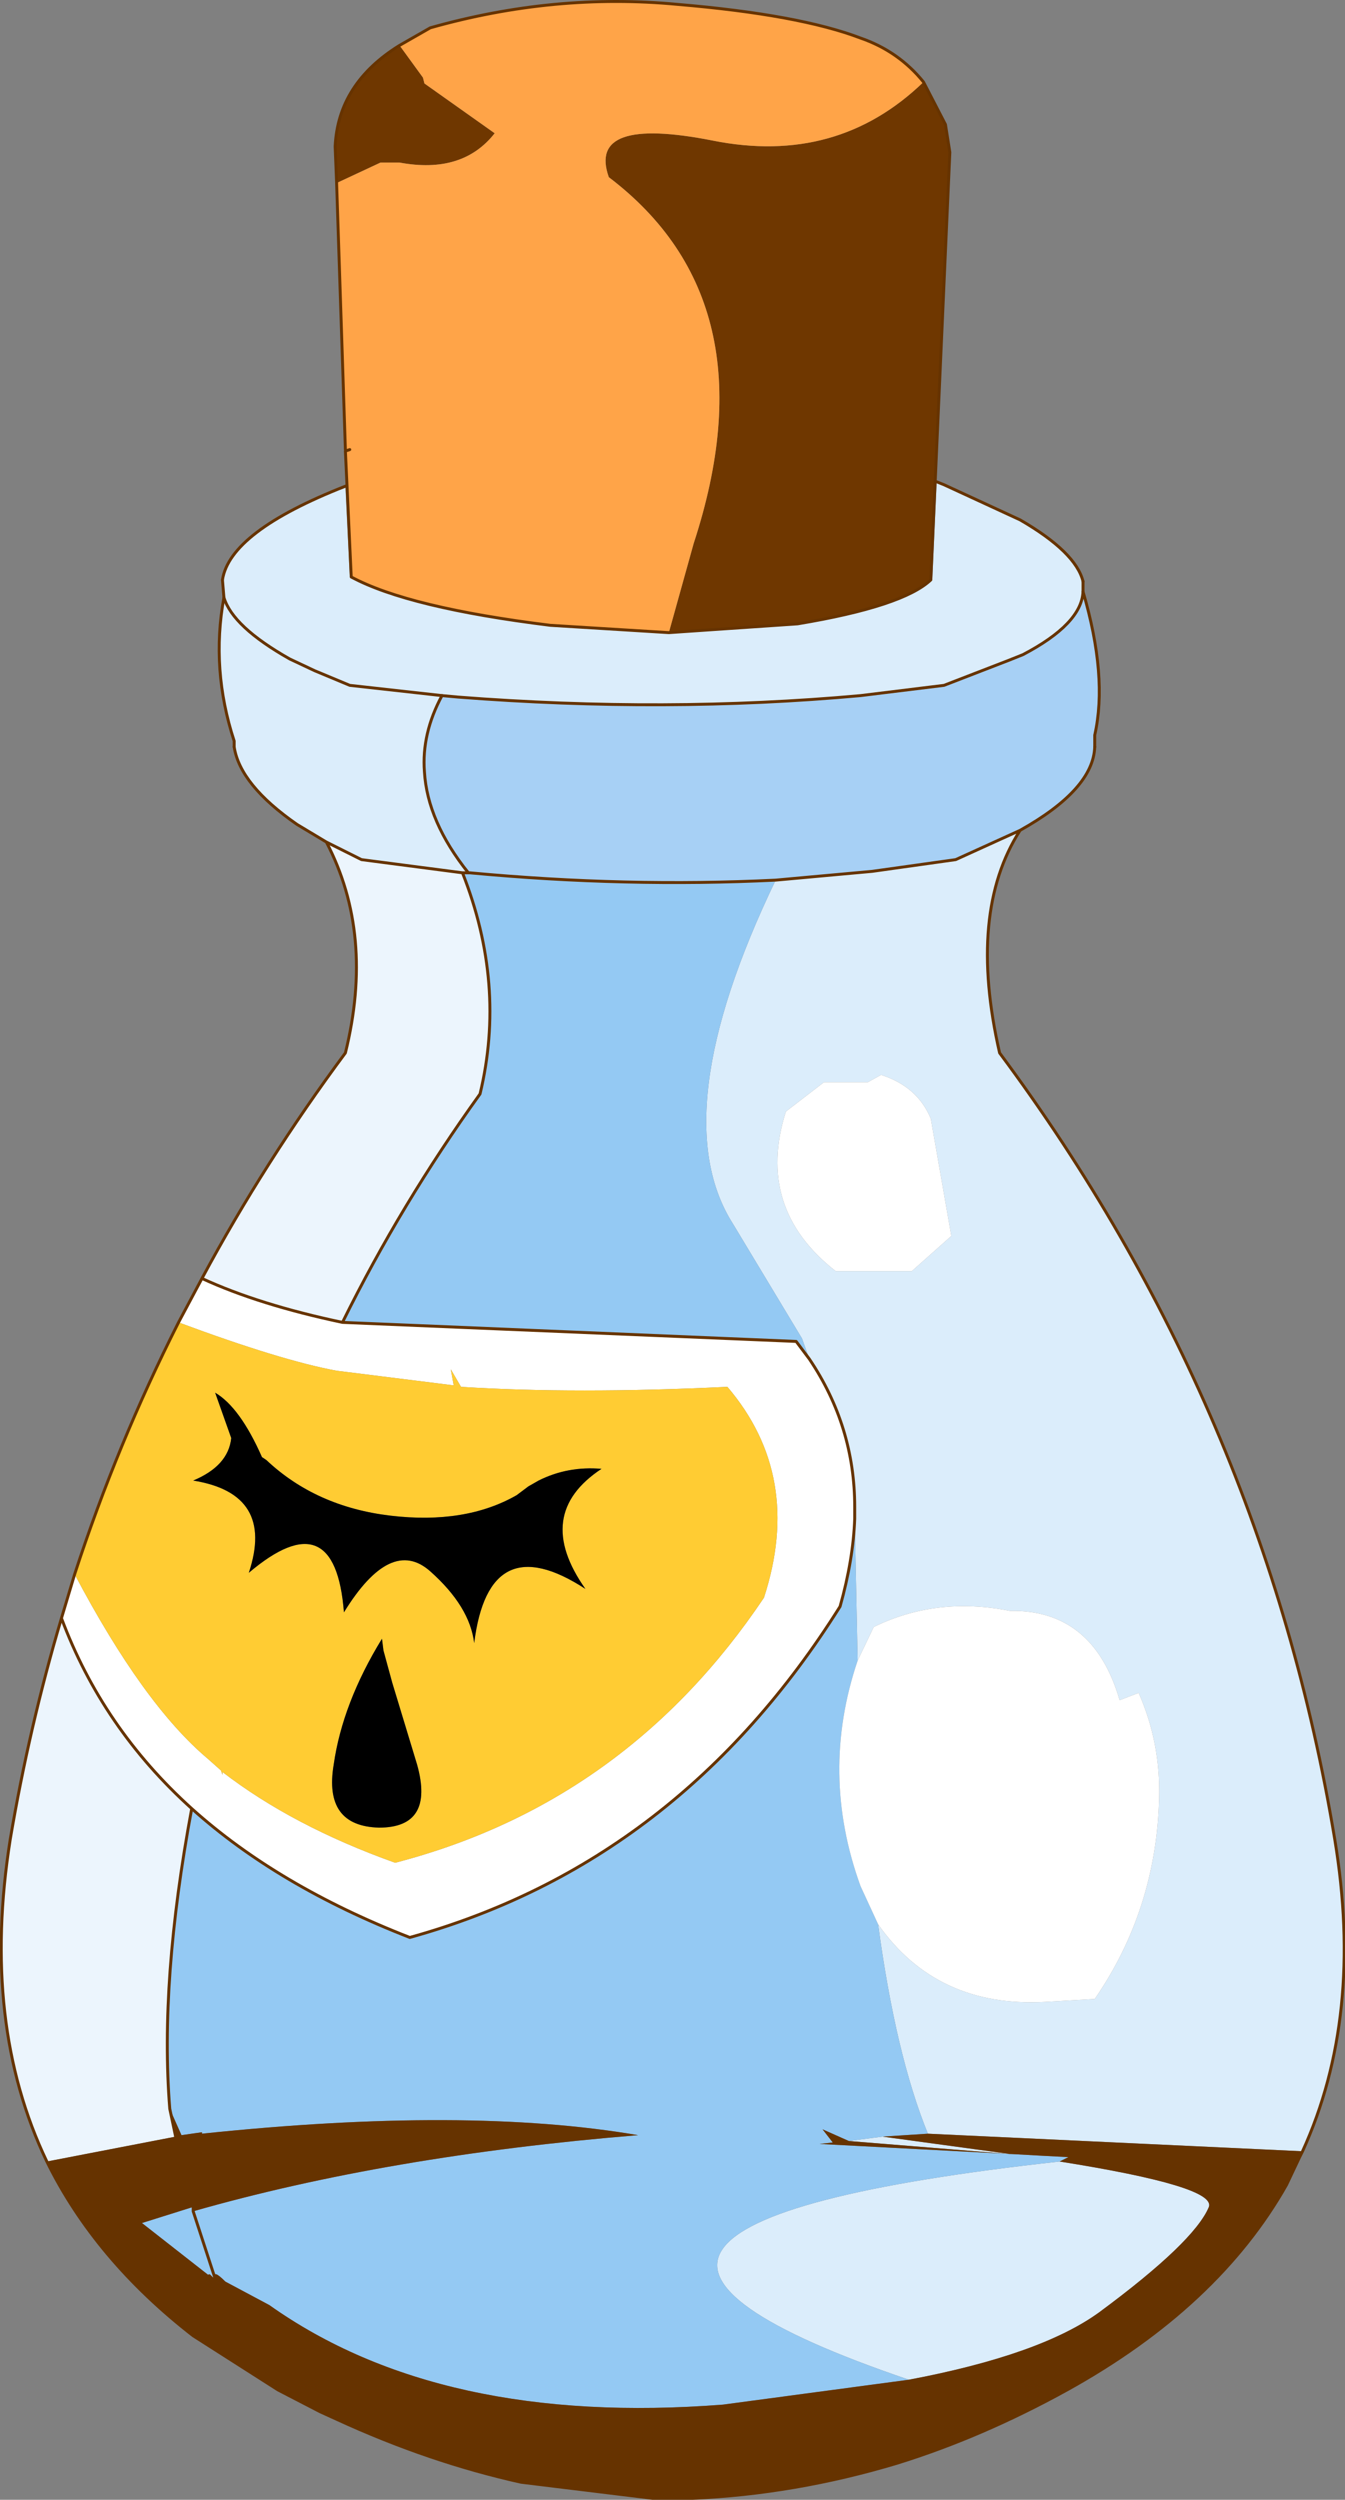 <?xml version="1.0" encoding="UTF-8" standalone="no"?>
<svg xmlns:xlink="http://www.w3.org/1999/xlink" height="85.35px" width="45.95px" xmlns="http://www.w3.org/2000/svg">
  <rect width="100%" height="100%" fill="#808080" stroke="none"/>
  <g transform="matrix(1.0, 0.0, 0.0, 1.0, 22.95, 42.65)">
    <path d="M14.05 -22.45 Q14.9 -19.55 14.45 -17.55 L14.45 -17.15 Q14.4 -15.7 11.9 -14.3 L9.7 -13.3 6.85 -12.9 3.55 -12.6 Q-1.55 -12.35 -6.9 -12.85 L-6.95 -12.85 Q-8.35 -14.6 -8.45 -16.3 -8.55 -17.6 -7.85 -18.9 L-7.3 -18.85 Q-0.2 -18.3 6.45 -18.9 L9.3 -19.25 11.5 -20.1 12.0 -20.3 Q14.0 -21.35 14.05 -22.45" fill="#a7d0f5" fill-rule="evenodd" stroke="none"/>
    <path d="M-0.1 -21.05 L4.3 -21.35 Q7.9 -21.95 8.85 -22.85 L8.9 -22.85 9.05 -26.2 9.3 -26.1 11.9 -24.9 Q13.8 -23.8 14.05 -22.8 L14.05 -22.45 Q14.0 -21.35 12.0 -20.3 L11.5 -20.1 9.3 -19.25 6.45 -18.9 Q-0.2 -18.3 -7.3 -18.85 L-7.85 -18.9 Q-8.55 -17.6 -8.45 -16.3 -8.35 -14.6 -6.95 -12.85 L-7.15 -12.85 -10.6 -13.3 -11.8 -13.9 -12.8 -14.5 Q-14.75 -15.85 -14.95 -17.15 L-14.95 -17.35 Q-15.75 -19.8 -15.3 -22.25 L-15.35 -22.85 Q-15.1 -24.5 -11.15 -26.05 L-11.0 -22.95 -10.95 -22.95 Q-9.0 -21.9 -4.15 -21.3 L-0.1 -21.05 M11.9 -14.3 Q10.1 -11.5 11.2 -6.7 20.2 5.4 22.65 20.15 23.65 26.2 21.55 30.8 L8.75 30.2 Q7.65 27.5 7.05 23.05 9.05 25.9 12.75 25.7 L14.45 25.6 Q16.55 22.55 16.65 18.75 16.7 16.85 15.95 15.15 L15.3 15.4 Q14.4 12.3 11.55 12.35 9.05 11.85 6.9 12.9 L6.35 14.05 6.25 9.2 6.25 9.0 6.25 8.8 Q6.25 6.05 4.7 3.75 L4.45 3.05 2.1 -0.85 Q-0.3 -4.6 3.55 -12.6 L6.85 -12.9 9.7 -13.3 11.9 -14.3 M8.85 -4.45 Q8.4 -5.55 7.15 -5.95 L6.7 -5.7 5.2 -5.7 3.9 -4.7 Q2.85 -1.4 5.6 0.75 L8.2 0.75 9.55 -0.45 8.85 -4.45 M13.25 31.15 Q18.6 32.0 18.35 32.7 17.85 33.9 14.6 36.3 12.6 37.75 8.1 38.6 -7.2 33.4 13.25 31.15 M6.05 30.45 L7.2 30.3 11.6 30.9 6.05 30.45 M-15.3 -22.25 Q-15.0 -21.25 -13.05 -20.15 L-12.2 -19.75 -11.0 -19.25 -7.85 -18.9 -11.0 -19.25 -12.2 -19.75 -13.05 -20.15 Q-15.0 -21.25 -15.3 -22.25" fill="#dbedfb" fill-rule="evenodd" stroke="none"/>
    <path d="M-6.95 -12.85 L-6.9 -12.85 Q-1.55 -12.35 3.55 -12.6 -0.3 -4.6 2.1 -0.85 L4.45 3.05 4.7 3.75 4.25 3.15 -11.25 2.5 Q-9.25 -1.55 -6.55 -5.3 -5.65 -9.05 -7.15 -12.85 L-6.95 -12.85 M6.25 9.2 L6.35 14.05 Q5.05 17.9 6.45 21.75 L7.05 23.05 Q7.65 27.5 8.75 30.2 L7.2 30.3 6.05 30.45 5.15 30.05 5.5 30.5 5.05 30.55 11.7 30.9 12.6 30.95 13.55 31.0 13.25 31.15 Q-7.2 33.4 8.1 38.6 L1.75 39.45 Q-7.9 40.2 -13.75 36.05 L-15.25 35.25 Q-15.7 34.8 -15.6 35.15 L-15.6 35.25 -15.8 35.05 -18.1 33.25 -16.35 32.7 -16.35 32.85 Q-9.7 30.95 -1.15 30.25 -7.0 29.25 -16.05 30.2 L-16.05 30.15 -16.75 30.25 -17.15 29.35 Q-17.5 25.0 -16.4 19.1 -13.45 21.75 -8.95 23.5 0.25 20.95 5.75 12.2 6.2 10.6 6.25 9.2 M-15.6 35.15 L-16.35 32.85 -15.6 35.15" fill="#94c9f3" fill-rule="evenodd" stroke="none"/>
    <path d="M-21.35 31.15 Q-23.6 26.45 -22.6 20.15 -21.95 16.3 -20.85 12.6 -19.45 16.35 -16.4 19.1 -17.5 25.0 -17.15 29.35 L-16.95 30.3 -21.35 31.15 M-16.05 1.0 Q-13.9 -3.0 -11.15 -6.7 -10.15 -10.75 -11.8 -13.9 L-10.6 -13.3 -7.15 -12.85 Q-5.65 -9.05 -6.55 -5.3 -9.25 -1.55 -11.25 2.5 -14.1 1.9 -16.05 1.0" fill="#ecf5fd" fill-rule="evenodd" stroke="none"/>
    <path d="M-20.85 12.6 L-20.4 11.1 Q-18.05 15.55 -15.85 17.4 L-15.4 17.8 -15.35 17.95 -15.35 17.85 Q-12.95 19.7 -9.45 20.95 -1.55 18.9 3.15 11.9 4.5 7.75 1.9 4.7 -3.3 4.95 -7.2 4.7 L-7.55 4.1 -7.45 4.65 -11.45 4.15 Q-13.35 3.8 -16.85 2.5 L-16.05 1.0 Q-14.1 1.9 -11.25 2.5 L4.25 3.15 4.7 3.75 Q6.25 6.05 6.25 8.8 L6.25 9.0 6.25 9.2 Q6.2 10.6 5.75 12.2 0.25 20.95 -8.95 23.5 -13.45 21.75 -16.4 19.1 -19.45 16.35 -20.85 12.6 M8.85 -4.45 L9.55 -0.45 8.2 0.75 5.6 0.75 Q2.85 -1.4 3.9 -4.7 L5.2 -5.7 6.7 -5.7 7.15 -5.95 Q8.4 -5.55 8.85 -4.45 M6.35 14.05 L6.9 12.9 Q9.05 11.85 11.55 12.35 14.4 12.3 15.3 15.4 L15.95 15.15 Q16.7 16.85 16.65 18.75 16.55 22.55 14.45 25.6 L12.75 25.7 Q9.05 25.9 7.05 23.05 L6.45 21.75 Q5.05 17.9 6.35 14.05" fill="#ffffff" fill-rule="evenodd" stroke="none"/>
    <path d="M-20.4 11.1 Q-18.95 6.65 -16.85 2.5 -13.35 3.8 -11.45 4.15 L-7.45 4.65 -7.55 4.1 -7.2 4.7 Q-3.3 4.95 1.9 4.7 4.5 7.75 3.15 11.9 -1.55 18.9 -9.45 20.95 -12.95 19.7 -15.35 17.85 L-15.35 17.95 -15.4 17.8 -15.85 17.4 Q-18.05 15.55 -20.4 11.1 M-5.3 8.4 Q-7.05 9.4 -9.6 9.1 -12.15 8.8 -13.85 7.2 L-14.0 7.1 Q-14.75 5.4 -15.6 4.9 L-15.05 6.45 Q-15.15 7.4 -16.35 7.9 -13.55 8.35 -14.45 11.05 -11.5 8.55 -11.2 12.4 -9.6 9.8 -8.25 11.0 -6.9 12.2 -6.75 13.45 -6.25 9.45 -2.95 11.6 -4.75 9.05 -2.4 7.5 -3.55 7.4 -4.55 7.9 L-4.9 8.1 -5.3 8.4 M-9.55 14.8 L-9.85 13.7 -9.9 13.3 Q-11.25 15.5 -11.55 17.6 -11.9 19.7 -10.0 19.75 -8.1 19.75 -8.7 17.6 L-9.55 14.8" fill="#ffcc33" fill-rule="evenodd" stroke="none"/>
    <path d="M-0.1 -21.05 L0.75 -24.1 Q3.45 -32.35 -2.15 -36.6 -2.9 -38.7 1.4 -37.85 5.65 -37.0 8.6 -39.85 L9.35 -38.4 9.5 -37.45 8.85 -22.85 Q7.9 -21.95 4.3 -21.35 L-0.1 -21.05 M-9.3 -41.1 L-8.5 -40.0 -8.45 -39.8 -6.05 -38.1 Q-7.15 -36.7 -9.3 -37.1 L-9.95 -37.1 -11.45 -36.4 -11.5 -37.65 Q-11.4 -39.8 -9.3 -41.1" fill="#6f3700" fill-rule="evenodd" stroke="none"/>
    <path d="M8.6 -39.85 Q5.65 -37.0 1.4 -37.85 -2.9 -38.7 -2.15 -36.6 3.45 -32.35 0.75 -24.1 L-0.1 -21.05 -4.15 -21.3 Q-9.0 -21.9 -10.95 -22.95 L-11.15 -27.25 -11.0 -27.3 -11.15 -27.3 -11.45 -36.4 -9.95 -37.1 -9.3 -37.1 Q-7.15 -36.7 -6.05 -38.1 L-8.45 -39.8 -8.5 -40.0 -9.3 -41.1 -8.25 -41.7 Q-4.0 -42.9 0.2 -42.5 4.35 -42.15 6.45 -41.35 7.75 -40.9 8.6 -39.85" fill="#ffa448" fill-rule="evenodd" stroke="none"/>
    <path d="M21.55 30.8 L21.45 31.0 21.0 31.95 Q18.65 36.1 13.5 38.95 10.6 40.55 7.7 41.45 4.2 42.5 0.7 42.65 L-0.65 42.65 -5.15 42.1 Q-8.3 41.4 -11.45 39.95 L-12.0 39.7 -13.45 38.95 -16.35 37.1 Q-19.7 34.5 -21.35 31.15 L-16.95 30.3 -17.15 29.35 -16.75 30.25 -16.05 30.15 -16.05 30.2 Q-7.0 29.25 -1.15 30.25 -9.7 30.95 -16.35 32.85 L-16.35 32.7 -18.1 33.25 -15.8 35.05 -15.6 35.25 -15.6 35.15 Q-15.7 34.8 -15.25 35.25 L-13.75 36.05 Q-7.9 40.2 1.75 39.45 L8.1 38.6 Q12.6 37.75 14.6 36.3 17.85 33.9 18.35 32.7 18.6 32.0 13.25 31.15 L13.55 31.0 12.6 30.95 11.7 30.9 5.05 30.55 5.5 30.5 5.15 30.05 6.05 30.45 11.6 30.9 7.2 30.3 8.75 30.2 21.55 30.8 M-12.0 39.7 L-13.65 38.25 Q-14.95 37.05 -15.75 35.35 L-15.8 35.05 -15.75 35.35 Q-14.95 37.05 -13.65 38.25 L-12.0 39.7 M-16.95 30.3 L-16.35 32.7 -16.95 30.3" fill="#663300" fill-rule="evenodd" stroke="none"/>
    <path d="M-5.3 8.4 L-4.9 8.1 -4.55 7.9 Q-3.55 7.4 -2.4 7.5 -4.75 9.05 -2.95 11.6 -6.25 9.45 -6.75 13.45 -6.9 12.2 -8.25 11.0 -9.6 9.8 -11.2 12.4 -11.5 8.55 -14.45 11.05 -13.55 8.35 -16.35 7.9 -15.15 7.4 -15.05 6.45 L-15.6 4.9 Q-14.75 5.4 -14.0 7.1 L-13.85 7.2 Q-12.15 8.8 -9.6 9.1 -7.05 9.4 -5.3 8.4 M-9.55 14.8 L-8.7 17.6 Q-8.1 19.75 -10.0 19.75 -11.9 19.7 -11.55 17.6 -11.25 15.5 -9.9 13.3 L-9.85 13.7 -9.55 14.8" fill="#000000" fill-rule="evenodd" stroke="none"/>
    <path d="M-0.1 -21.05 L4.3 -21.35 Q7.9 -21.95 8.85 -22.85 L9.5 -37.45 9.35 -38.4 8.6 -39.85 Q7.75 -40.9 6.45 -41.35 4.35 -42.15 0.2 -42.5 -4.0 -42.9 -8.25 -41.7 L-9.3 -41.1 Q-11.4 -39.8 -11.5 -37.65 L-11.45 -36.4 -11.15 -27.3 M-11.0 -27.3 L-11.15 -27.25 -10.95 -22.95 Q-9.0 -21.9 -4.15 -21.3 L-0.1 -21.05 M9.05 -26.2 L9.3 -26.1 11.9 -24.9 Q13.8 -23.8 14.05 -22.8 M14.45 -17.15 Q14.4 -15.7 11.9 -14.3 10.1 -11.5 11.2 -6.7 20.2 5.4 22.65 20.15 23.65 26.2 21.55 30.8 L21.45 31.0 21.0 31.95 Q18.65 36.1 13.5 38.95 10.6 40.55 7.7 41.45 4.2 42.5 0.7 42.65 L-0.65 42.65 -5.15 42.1 Q-8.3 41.4 -11.45 39.95 L-12.0 39.7 -13.45 38.95 -16.35 37.1 Q-19.7 34.5 -21.35 31.15 -23.6 26.45 -22.6 20.15 -21.95 16.3 -20.85 12.6 L-20.4 11.1 Q-18.95 6.65 -16.85 2.5 L-16.05 1.0 Q-13.9 -3.0 -11.15 -6.7 -10.15 -10.75 -11.8 -13.9 L-12.8 -14.5 Q-14.75 -15.85 -14.95 -17.15 M-15.35 -22.85 Q-15.1 -24.5 -11.15 -26.05 M14.05 -22.45 Q14.0 -21.35 12.0 -20.3 L11.5 -20.1 9.3 -19.25 6.45 -18.9 Q-0.2 -18.3 -7.3 -18.85 L-7.85 -18.9 -11.0 -19.25 -12.2 -19.75 -13.05 -20.15 Q-15.0 -21.25 -15.3 -22.25 M-6.95 -12.85 L-6.9 -12.85 Q-1.55 -12.35 3.55 -12.6 L6.85 -12.9 9.7 -13.3 11.9 -14.3 M-11.25 2.5 L4.25 3.15 4.7 3.75 Q6.25 6.05 6.25 8.8 L6.25 9.0 6.25 9.2 Q6.2 10.6 5.75 12.2 0.25 20.95 -8.95 23.5 -13.45 21.75 -16.4 19.1 -19.45 16.35 -20.85 12.6 M-15.6 35.15 L-15.6 35.25 -15.8 35.05 -15.75 35.35 Q-14.95 37.05 -13.65 38.25 L-12.0 39.7 M-7.15 -12.85 L-6.95 -12.85 M-11.8 -13.9 L-10.6 -13.3 -7.15 -12.85 Q-5.65 -9.05 -6.55 -5.3 -9.25 -1.55 -11.25 2.5 -14.1 1.9 -16.05 1.0 M-16.95 30.3 L-17.15 29.35 Q-17.5 25.0 -16.4 19.1 M-16.35 32.85 L-15.6 35.15 M-16.35 32.7 L-16.35 32.85 M-16.35 32.7 L-16.95 30.3" fill="none" stroke="#663300" stroke-linecap="round" stroke-linejoin="round" stroke-width="0.1"/>
    <path d="M14.05 -22.8 L14.05 -22.45 Q14.9 -19.55 14.45 -17.55 L14.45 -17.15 M-14.95 -17.15 L-14.95 -17.35 Q-15.75 -19.8 -15.3 -22.25 L-15.35 -22.85 M-7.85 -18.9 Q-8.55 -17.6 -8.45 -16.3 -8.35 -14.6 -6.95 -12.85" fill="none" stroke="#663300" stroke-linecap="round" stroke-linejoin="round" stroke-width="0.1"/>
  </g>
</svg>
